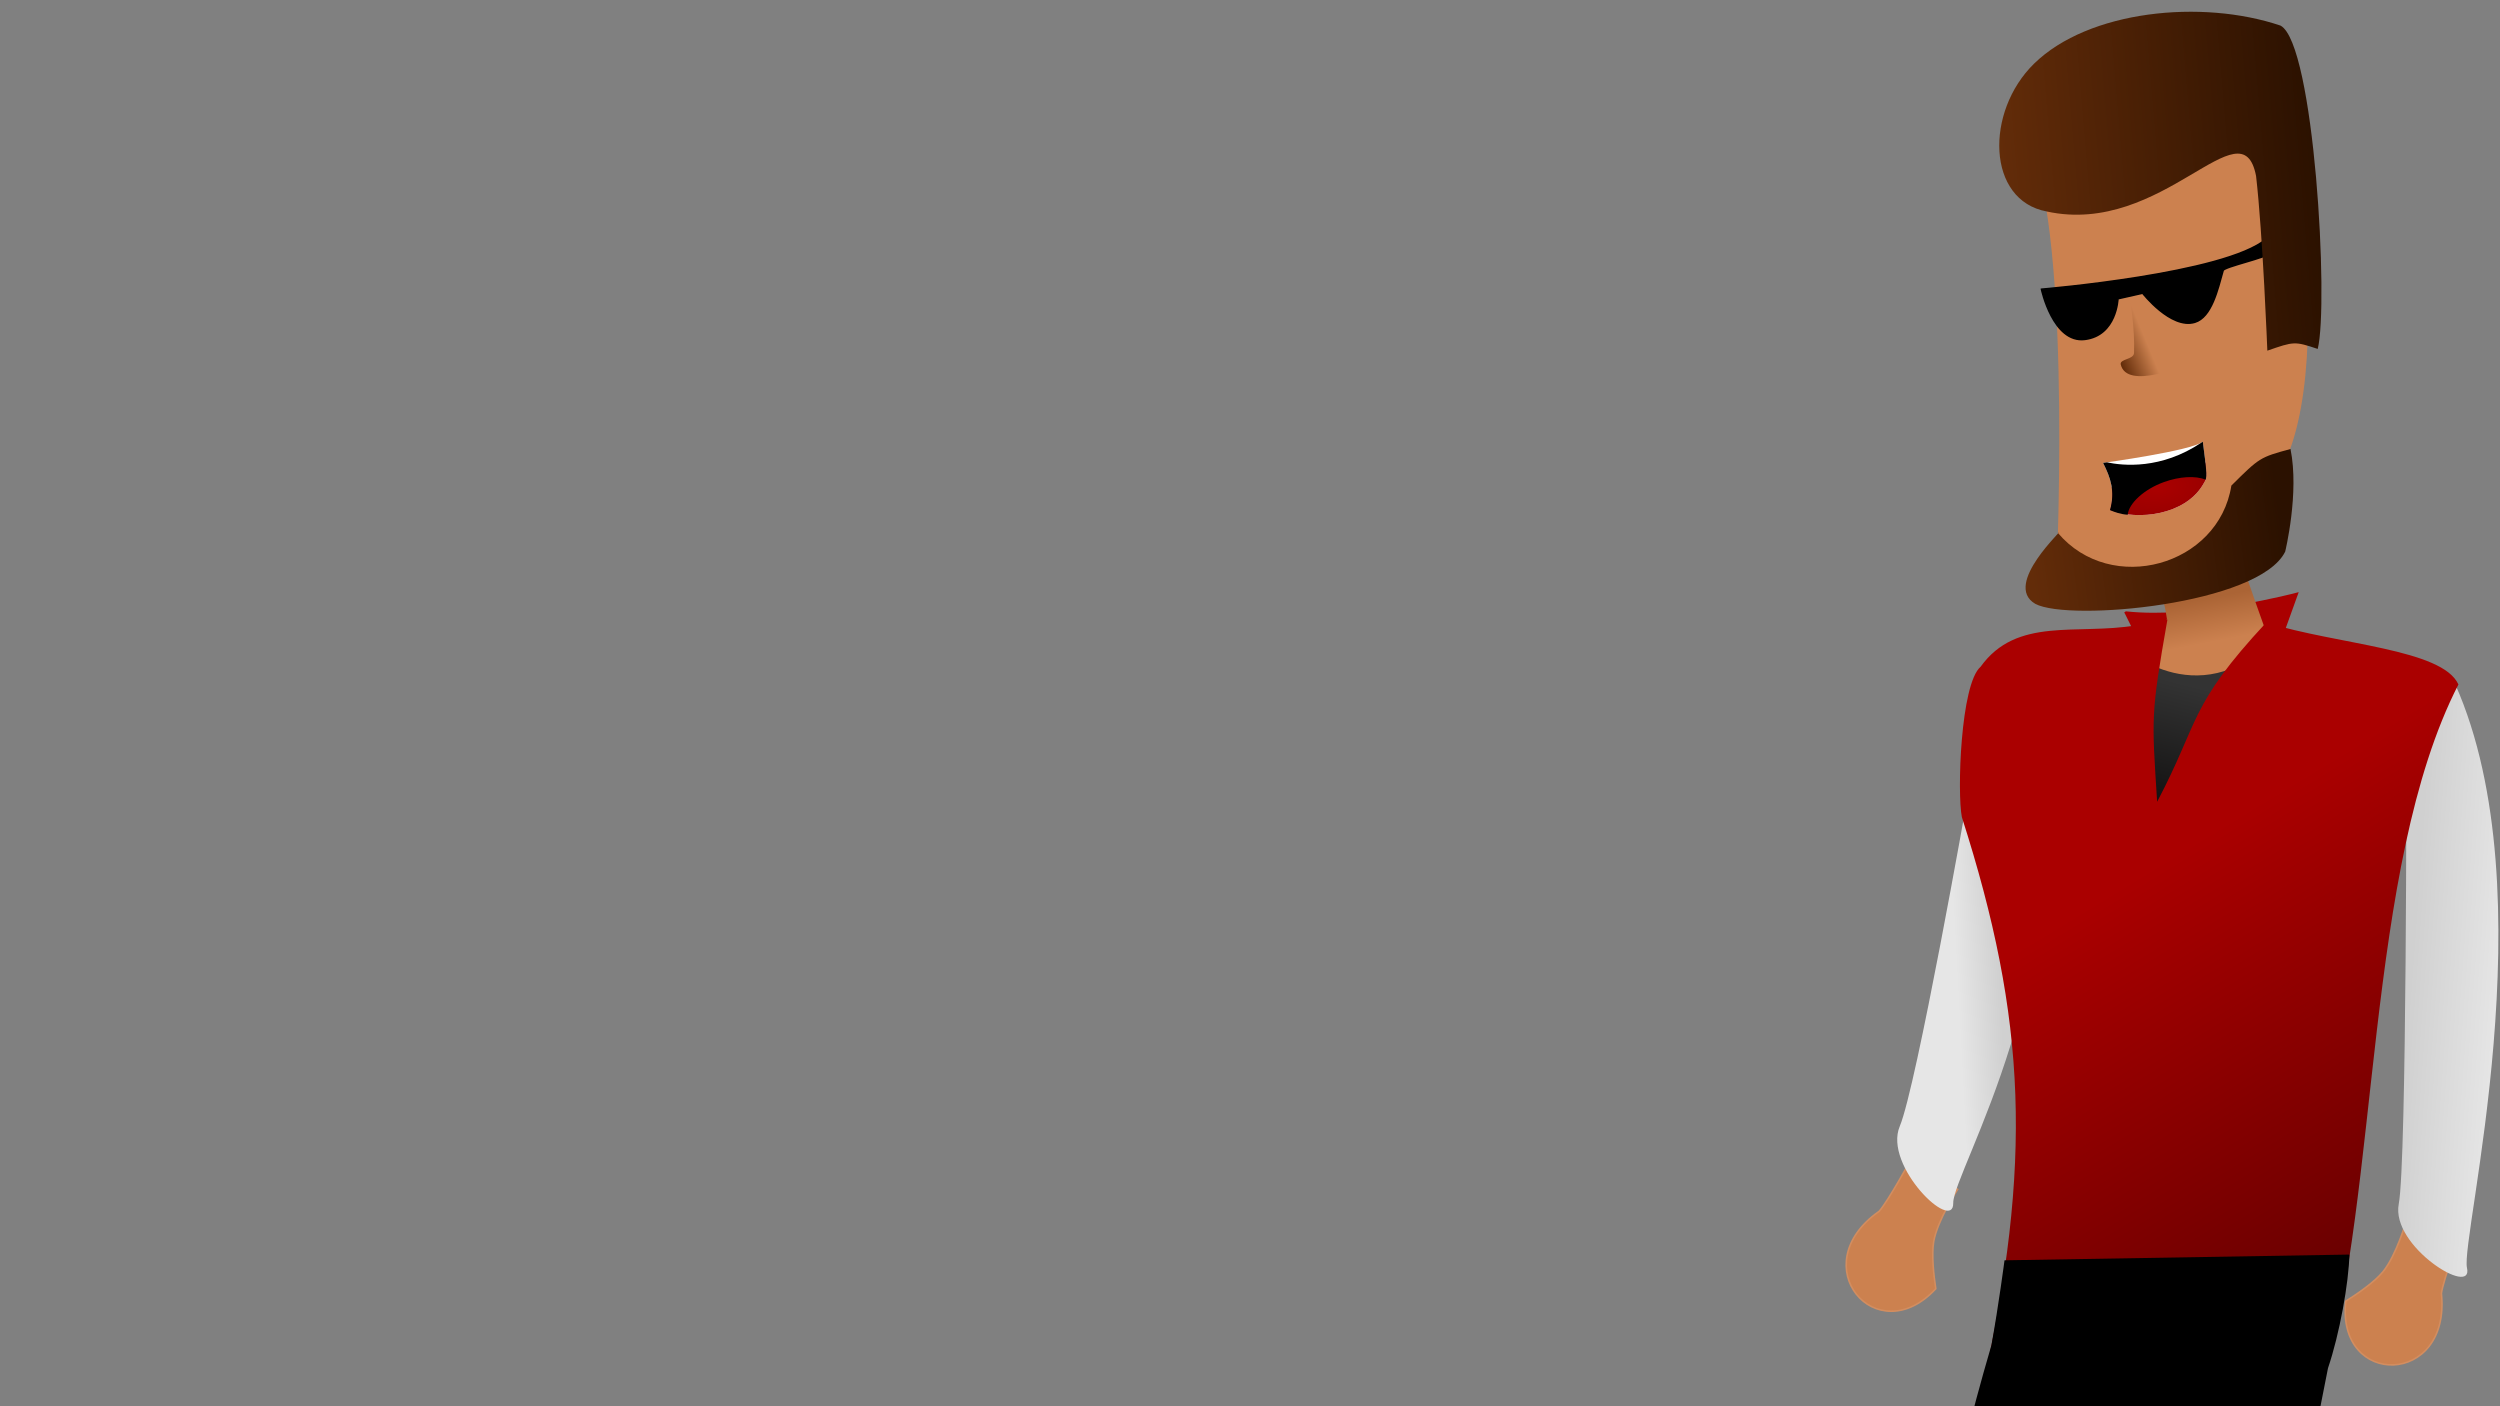 <?xml version="1.0" encoding="UTF-8" standalone="no"?>
<!-- Created with Inkscape (http://www.inkscape.org/) -->

<svg
   xmlns:dc="http://purl.org/dc/elements/1.1/"
   xmlns:cc="http://creativecommons.org/ns#"
   xmlns:rdf="http://www.w3.org/1999/02/22-rdf-syntax-ns#"
   xmlns:svg="http://www.w3.org/2000/svg"
   xmlns="http://www.w3.org/2000/svg"
   xmlns:xlink="http://www.w3.org/1999/xlink"
   xmlns:sodipodi="http://sodipodi.sourceforge.net/DTD/sodipodi-0.dtd"
   xmlns:inkscape="http://www.inkscape.org/namespaces/inkscape"
   width="1920"
   height="1080"
   viewBox="0 0 508 285.75"
   version="1.1"
   id="svg8"
   inkscape:version="0.92+devel unknown"
   sodipodi:docname="matt visual template.svg">
  <rect x="0" y="0" width="508" height="285.75" fill="#808080" stroke="none"/>
  <title
     id="title37">Matt Visual</title>
  <defs
     id="defs2">
    <linearGradient
       inkscape:collect="always"
       id="linearGradient4321">
      <stop
         style="stop-color:#333333;stop-opacity:1;"
         offset="0"
         id="stop4317" />
      <stop
         style="stop-color:#131212;stop-opacity:1"
         offset="1"
         id="stop4319" />
    </linearGradient>
    <linearGradient
       inkscape:collect="always"
       id="linearGradient4358">
      <stop
         style="stop-color:#e6e6e6;stop-opacity:1;"
         offset="0"
         id="stop4354" />
      <stop
         style="stop-color:#d0d0d0;stop-opacity:1"
         offset="1"
         id="stop4356" />
    </linearGradient>
    <linearGradient
       inkscape:collect="always"
       id="linearGradient4350">
      <stop
         style="stop-color:#aa0000;stop-opacity:1;"
         offset="0"
         id="stop4346" />
      <stop
         style="stop-color:#5f0000;stop-opacity:1"
         offset="1"
         id="stop4348" />
    </linearGradient>
    <linearGradient
       inkscape:collect="always"
       id="linearGradient4341">
      <stop
         style="stop-color:#aa0000;stop-opacity:1;"
         offset="0"
         id="stop4337" />
      <stop
         style="stop-color:#9b0000;stop-opacity:1"
         offset="1"
         id="stop4339" />
    </linearGradient>
    <linearGradient
       inkscape:collect="always"
       id="linearGradient4333">
      <stop
         style="stop-color:#632c09;stop-opacity:1;"
         offset="0"
         id="stop4329" />
      <stop
         style="stop-color:#cc814f;stop-opacity:1"
         offset="1"
         id="stop4331" />
    </linearGradient>
    <linearGradient
       inkscape:collect="always"
       id="linearGradient4309">
      <stop
         style="stop-color:#2b1100;stop-opacity:1;"
         offset="0"
         id="stop4305" />
      <stop
         style="stop-color:#632c09;stop-opacity:1"
         offset="1"
         id="stop4307" />
    </linearGradient>
    <linearGradient
       inkscape:collect="always"
       id="linearGradient4301">
      <stop
         style="stop-color:#ab6435;stop-opacity:1"
         offset="0"
         id="stop4297" />
      <stop
         style="stop-color:#cc814f;stop-opacity:1"
         offset="1"
         id="stop4299" />
    </linearGradient>
    <linearGradient
       inkscape:collect="always"
       xlink:href="#linearGradient4301"
       id="linearGradient4303"
       x1="1692.698"
       y1="459.508"
       x2="1699.059"
       y2="492.734"
       gradientUnits="userSpaceOnUse" />
    <linearGradient
       inkscape:collect="always"
       xlink:href="#linearGradient4309"
       id="linearGradient4311"
       x1="452.663"
       y1="129.538"
       x2="399.983"
       y2="136.539"
       gradientUnits="userSpaceOnUse" />
    <linearGradient
       inkscape:collect="always"
       xlink:href="#linearGradient4309"
       id="linearGradient4319"
       x1="459.06"
       y1="44.895"
       x2="392.935"
       y2="50.489"
       gradientUnits="userSpaceOnUse" />
    <linearGradient
       inkscape:collect="always"
       xlink:href="#linearGradient4333"
       id="linearGradient4335"
       x1="418.831"
       y1="102.805"
       x2="425.064"
       y2="100.221"
       gradientUnits="userSpaceOnUse" />
    <radialGradient
       inkscape:collect="always"
       xlink:href="#linearGradient4341"
       id="radialGradient4343"
       cx="442.446"
       cy="164.931"
       fx="442.446"
       fy="164.931"
       r="8.36"
       gradientTransform="matrix(1,0,0,0.524,0,78.507)"
       gradientUnits="userSpaceOnUse" />
    <linearGradient
       inkscape:collect="always"
       xlink:href="#linearGradient4350"
       id="linearGradient4352"
       x1="429.473"
       y1="192.703"
       x2="485.287"
       y2="284.456"
       gradientUnits="userSpaceOnUse" />
    <linearGradient
       inkscape:collect="always"
       xlink:href="#linearGradient4358"
       id="linearGradient4360"
       x1="496.706"
       y1="232.685"
       x2="477.881"
       y2="231.291"
       gradientUnits="userSpaceOnUse" />
    <linearGradient
       inkscape:collect="always"
       xlink:href="#linearGradient4358"
       id="linearGradient4368"
       x1="384.989"
       y1="235.684"
       x2="393.955"
       y2="235.21"
       gradientUnits="userSpaceOnUse" />
    <linearGradient
       inkscape:collect="always"
       xlink:href="#linearGradient4321"
       id="linearGradient4323"
       x1="432.201"
       y1="157.26"
       x2="425.919"
       y2="181.783"
       gradientUnits="userSpaceOnUse" />
  </defs>
  <sodipodi:namedview
     id="base"
     pagecolor="#ffffff"
     bordercolor="#666666"
     borderopacity="1.0"
     inkscape:pageopacity="0.0"
     inkscape:pageshadow="2"
     inkscape:zoom="0.35000001"
     inkscape:cx="1509.0402"
     inkscape:cy="187.3658"
     inkscape:document-units="mm"
     inkscape:current-layer="g4336"
     showgrid="false"
     inkscape:window-width="1920"
     inkscape:window-height="1016"
     inkscape:window-x="0"
     inkscape:window-y="0"
     inkscape:window-maximized="1"
     units="px"
     inkscape:pagecheckerboard="true"
     showguides="false"
     inkscape:document-rotation="0">
    <inkscape:grid
       type="xygrid"
       id="grid4485" />
  </sodipodi:namedview>
  <g
     inkscape:label="Head"
     inkscape:groupmode="layer"
     id="layer1"
     transform="translate(0,-11.25)" />
  <g
     inkscape:groupmode="layer"
     id="layer4"
     inkscape:label="Open Mouth"
     style="display:inline" />
  <g
     inkscape:groupmode="layer"
     id="layer3"
     inkscape:label="Body"
     style="display:inline" />
  <g
     inkscape:groupmode="layer"
     id="layer5"
     inkscape:label="Pants">
    <g
       id="g4336"
       transform="matrix(0.973,0,0,0.973,23.91,-13.952)">
      <path
         sodipodi:nodetypes="ccccssc"
         inkscape:connector-curvature="0"
         id="path4298"
         d="m 364.687,457.712 c 11.418,-1.039 35.18,-1.691 35.18,-1.691 l -2.846,-28.976 c 0,0 -15.259,-2.017 -17.682,6.735 1.744,5.475 2.27,6.726 1.126,9.569 -0.73,1.815 -13.718,6.415 -14.847,7.758 -1.247,1.484 -0.32,3.34 -0.932,6.604 z"
         style="fill:#a05a2c;stroke:none;stroke-width:0.265px;stroke-linecap:butt;stroke-linejoin:miter;stroke-opacity:1" />
      <path
         inkscape:connector-curvature="0"
         id="path4502"
         d="m 419.274,153.45 2.703,5.449 30.11,-0.81 3.077,-8.543 c 0,0 -20.846,5.573 -35.89,3.905 z"
         style="fill:#aa0000;fill-opacity:1;stroke:#aa0000;stroke-width:0.406px;stroke-linecap:butt;stroke-linejoin:miter;stroke-opacity:1"
         transform="translate(0,-11.25)" />
      <path
         style="fill:url(#linearGradient4303);fill-opacity:1;stroke:none;stroke-width:4.14px;stroke-linecap:butt;stroke-linejoin:miter;stroke-opacity:1"
         d="m 1707.51,400.383 c -15.06,-0.64 -58.23,22.434 -58.23,22.434 0,0 11.18,29.07 14.562,52.748 -56.959,32.658 -118.755,40.98 -148.666,88 -27.112,49.523 99.78,238.573 150.674,250.16 50.894,11.587 96.02,-214.524 207.326,-280.346 -76.36,-7.988 -91.933,-39.324 -134.824,-52.578 -0.123,-0.343 -0.226,-0.629 -0.369,-1.029 0.047,-0.515 0.051,-0.601 -0.01,-0.029 -5.314,-14.825 -23.201,-65.066 -25.442,-76.268 -0.408,-2.042 -2.232,-2.973 -5.021,-3.092 z"
         transform="matrix(0.272,0,0,0.272,-24.585,14.346)"
         id="path4612"
         inkscape:connector-curvature="0"
         sodipodi:nodetypes="ccccscccccc" />
      <path
         inkscape:connector-curvature="0"
         id="path4538"
         d="m 450.037,126.458 c 0,0 -10.352,9.882 -20.234,16.234 -9.882,6.352 -25.174,9.646 -25.174,9.646 0,0 3.294,-62.113 -3.059,-89.405 -6.352,-27.292 40.703,-31.762 46.114,-28.468 5.411,3.294 17.646,71.524 2.353,91.993 z"
         style="fill:#cc814f;fill-opacity:1;stroke:none;stroke-width:0.329px;stroke-linecap:butt;stroke-linejoin:miter;stroke-opacity:1"
         transform="translate(0,-11.25)" />
      <path
         sodipodi:nodetypes="cscc"
         inkscape:connector-curvature="0"
         id="path4548"
         d="m 420.202,87.436 c 0,0 1.116,6.912 0.895,11.877 -0.061,1.381 -3.061,1.224 -2.775,2.41 1.316,5.452 13.723,0 13.723,0"
         style="fill:url(#linearGradient4335);fill-opacity:1;stroke:none;stroke-width:0.744px;stroke-linecap:butt;stroke-linejoin:miter;stroke-opacity:1"
         transform="translate(0,-11.25)" />
      <path
         sodipodi:nodetypes="ccsscccsc"
         inkscape:connector-curvature="0"
         id="path4546"
         d="m 401.762,85.986 c 0,0 38.316,-3.173 46.967,-10.493 -0.24,1.013 0.688,2.06 0.455,3.032 -0.199,0.832 -9.263,2.773 -9.483,3.553 -1.123,3.995 -2.409,9.76 -5.915,10.812 -4.991,1.497 -10.897,-6.072 -10.897,-6.072 l -5.157,1.165 c 0,0 -0.25,7.653 -6.904,8.485 -6.655,0.832 -9.067,-10.481 -9.067,-10.481 z"
         style="fill:#000000;stroke:#000000;stroke-width:0.329px;stroke-linecap:butt;stroke-linejoin:miter;stroke-opacity:1"
         transform="translate(0,-11.25)" />
      <g
         transform="matrix(1.239,-0.124,0.124,1.239,-142.577,-33.339)"
         id="g4518"
         style="display:inline;stroke:none">
        <path
           style="fill:#ffffff;fill-opacity:1;stroke:none;stroke-width:0.265px;stroke-linecap:butt;stroke-linejoin:miter;stroke-opacity:1"
           d="m 433.718,159.909 c 0,0 14.924,-0.535 16.999,-1.874 0.201,6.559 0.1,6.057 -0.703,7.194 -3.524,4.746 -11.386,4.946 -15.928,2.677 1.205,-3.045 0.636,-5.387 -0.368,-7.997 z"
           id="path4499"
           inkscape:connector-curvature="0"
           sodipodi:nodetypes="ccccc" />
        <path
           inkscape:connector-curvature="0"
           id="path4513"
           d="m 450.805,161.76 c 0.019,2.686 -0.188,2.616 -0.79,3.47 -3.524,4.746 -11.386,4.946 -15.928,2.677 0.544,-1.375 0.726,-2.606 0.67,-3.784 2.13,-0.638 15.801,-5.891 16.048,-2.363 z"
           style="fill:url(#radialGradient4343);fill-opacity:1;stroke:none;stroke-width:0.265px;stroke-linecap:butt;stroke-linejoin:miter;stroke-opacity:1"
           sodipodi:nodetypes="ccccc" />
        <path
           style="fill:#000000;fill-opacity:1;stroke:none;stroke-width:0.265px;stroke-linecap:butt;stroke-linejoin:miter;stroke-opacity:1"
           d="m 450.717,158.035 c -0.067,0.043 -0.149,0.086 -0.243,0.128 -7.181,3.862 -13.509,2.553 -16.101,1.717 -0.134,0.005 -0.655,0.029 -0.655,0.029 1.004,2.61 1.573,4.953 0.368,7.998 0.76,0.42 1.722,0.877 2.875,1.067 0.373,-1.873 3.145,-3.978 6.585,-4.845 2.717,-0.682 5.403,-0.567 7.004,0.298 0.3,-0.654 0.309,-1.764 0.168,-6.393 z"
           id="path4505"
           inkscape:connector-curvature="0"
           sodipodi:nodetypes="cccccccccc" />
      </g>
      <path
         style="display:inline;fill:#cc814f;fill-opacity:1;stroke:#d38d5f;stroke-width:0.329px;stroke-linecap:butt;stroke-linejoin:miter;stroke-opacity:1"
         d="m 489.264,272.008 c 0,0 -3.591,9.586 -3.977,12.448 2.002,19.523 -22.007,19.733 -19.971,1.617 2.395,-1.51 5.949,-3.943 7.738,-6.109 2.847,-3.448 4.984,-10.9 4.984,-10.9 z"
         id="path4317"
         inkscape:connector-curvature="0"
         sodipodi:nodetypes="cccccc" />
      <path
         sodipodi:nodetypes="cccccc"
         inkscape:connector-curvature="0"
         id="path4315"
         d="m 477.966,171.65 c 0,0 0.096,85.318 -1.591,94.139 -1.686,8.821 15.688,19.59 14.252,13.336 -1.436,-6.254 17.08,-77.967 -2.455,-121.887 -16.283,1.741 -10.206,14.412 -10.206,14.412 z"
         style="display:inline;fill:url(#linearGradient4360);fill-opacity:1;stroke:none;stroke-width:1.126px;stroke-linecap:butt;stroke-linejoin:miter;stroke-opacity:1" />
      <path
         sodipodi:nodetypes="cccccc"
         inkscape:connector-curvature="0"
         id="path4565"
         d="m 374.683,256.161 c 0,0 -4.908,8.984 -6.821,11.146 -16.083,11.246 -0.548,29.554 11.831,16.171 -0.423,-2.799 -0.905,-7.08 -0.435,-9.849 0.749,-4.409 4.991,-10.897 4.991,-10.897 z"
         style="display:inline;fill:#cc814f;fill-opacity:1;stroke:#d38d5f;stroke-width:0.329px;stroke-linecap:butt;stroke-linejoin:miter;stroke-opacity:1" />
      <path
         style="display:inline;fill:url(#linearGradient4368);fill-opacity:1;stroke:none;stroke-width:1.126px;stroke-linecap:butt;stroke-linejoin:miter;stroke-opacity:1"
         d="m 386.337,180.742 c 0,0 -10.684,60.533 -14.167,68.811 -3.483,8.278 11.274,22.423 11.169,16.007 -0.105,-6.416 26.598,-49.592 16.618,-96.613 -13.162,-18.044 -13.619,11.795 -13.619,11.795 z"
         id="path4642"
         inkscape:connector-curvature="0"
         sodipodi:nodetypes="cccccc" />
      <path
         sodipodi:nodetypes="cccccsc"
         inkscape:connector-curvature="0"
         id="path4540"
         d="m 402.871,58.507 c 24.277,5.289 40.753,-22.84 43.711,-7.403 1.412,12.234 2.353,36.468 2.353,36.468 5.58,-1.936 5.679,-1.976 10.521,-0.361 2.353,-9.411 -0.706,-63.76 -7.764,-67.524 -16.454,-5.566 -40.07,-3.194 -51.461,7.936 -10.278,10.042 -9.927,28.569 2.642,30.884 z"
         style="display:inline;fill:url(#linearGradient4319);stroke:none;stroke-width:0.329px;stroke-linecap:butt;stroke-linejoin:miter;stroke-opacity:1;fill-opacity:1" />
      <path
         sodipodi:nodetypes="cccccc"
         style="display:inline;fill:url(#linearGradient4311);fill-opacity:1;stroke:#2b1100;stroke-width:0.329px;stroke-linecap:butt;stroke-linejoin:miter;stroke-opacity:0"
         d="m 452.663,129.538 c 0,0 2.99,-12.256 1.108,-21.432 -6.441,1.758 -6.448,1.797 -12.349,7.641 -2.636,16.77 -25.104,23.052 -36.232,9.882 1.839,-1.263 -11.746,10.743 -4.705,14.822 7.058,3.764 46.768,0.145 52.179,-10.913 z"
         id="path4542"
         inkscape:connector-curvature="0" />
      <path
         inkscape:connector-curvature="0"
         id="path4343"
         d="m 418.292,148.996 c 0,0 15.743,15.185 32.116,-1.224 -2.424,35.424 -15.794,84.586 -15.794,84.586 l -15.872,-17.153 z"
         style="display:inline;fill:url(#linearGradient4323);stroke:none;stroke-width:0.329px;stroke-linecap:butt;stroke-linejoin:miter;stroke-opacity:1;fill-opacity:1" />
      <path
         sodipodi:nodetypes="cccccccccc"
         inkscape:connector-curvature="0"
         id="path4617"
         d="m 428.065,143.724 c -1.928,0.066 -4.62,0.888 -6.549,1.212 -12.385,2.083 -24.909,-1.877 -32.46,8.641 -4.208,3.597 -4.917,26.331 -3.919,31.402 13.599,42.444 14.791,72.162 4.174,119.848 l 71.222,-1.813 c 11.935,-39.916 8.697,-107.507 28.303,-145.732 -3.38,-7.445 -25.106,-8.281 -40.129,-12.934 -16.274,17.501 -13.856,20.5 -22.788,37.434 -1.13,-17.777 -1.351,-18.108 2.146,-38.059 z"
         style="display:inline;fill:url(#linearGradient4352);fill-opacity:1;stroke:none;stroke-width:1.126px;stroke-linecap:butt;stroke-linejoin:miter;stroke-opacity:1" />
      <path
         style="fill:#a05a2c;stroke:none;stroke-width:0.265px;stroke-linecap:butt;stroke-linejoin:miter;stroke-opacity:1"
         d="m 430.231,455.43 c 11.418,-1.039 27.034,-0.456 27.034,-0.456 0.383,-3.194 -0.319,-5.509 -0.79,-7.616 -0.329,-1.473 -1.106,-2.845 -2.665,-4.346 l -0.538,-17.013 c 0,0 -15.259,-2.017 -17.682,6.735 1.744,5.475 2.27,6.726 1.126,9.569 -0.73,1.815 -4.219,3.534 -5.348,4.877 -1.247,1.484 -0.526,4.986 -1.137,8.25 z"
         id="path4296"
         inkscape:connector-curvature="0"
         sodipodi:nodetypes="ccscccssc" />
      <path
         style="fill:#000000;stroke:none;stroke-width:0.973px;stroke-linecap:butt;stroke-linejoin:miter;stroke-opacity:1"
         d="m 1803.867,963.223 -264.783,4.406 c 0,0 -4.524,34.599 -10.025,65.084 -34.186,116.723 -42.619,182.635 -48.598,243.359 31.163,176.562 3.777,232.62 4.274,265.674 33.998,4.031 35.15,9.377 83.85,-6.031 6.993,-70.515 3.578,-175.989 9.342,-242.746 7.358,-103.099 26.012,-149.379 49.295,-202.924 3.287,-0.01 6.596,-0.042 9.914,-0.088 -1.624,55.242 4.29,171.64 16.098,226.674 45.797,115.316 27.727,189.935 38.268,221.268 29.236,11.863 44.253,5.855 72.786,-2.735 -14.816,-69.295 -7.153,-182.302 -21.995,-247.642 5.135,-34.23 33.529,-178.393 45.154,-237.084 8.835,-25.953 16.026,-65.732 16.422,-87.215 z"
         transform="matrix(0.272,0,0,0.272,-24.585,14.346)"
         id="path4288"
         inkscape:connector-curvature="0"
         sodipodi:nodetypes="ccccccccccccccc" />
    </g>
  </g>
  <g
     inkscape:groupmode="layer"
     id="layer2"
     inkscape:label="Decor"
     style="opacity:0.186"
     transform="translate(0,-11.25)" />
</svg>
